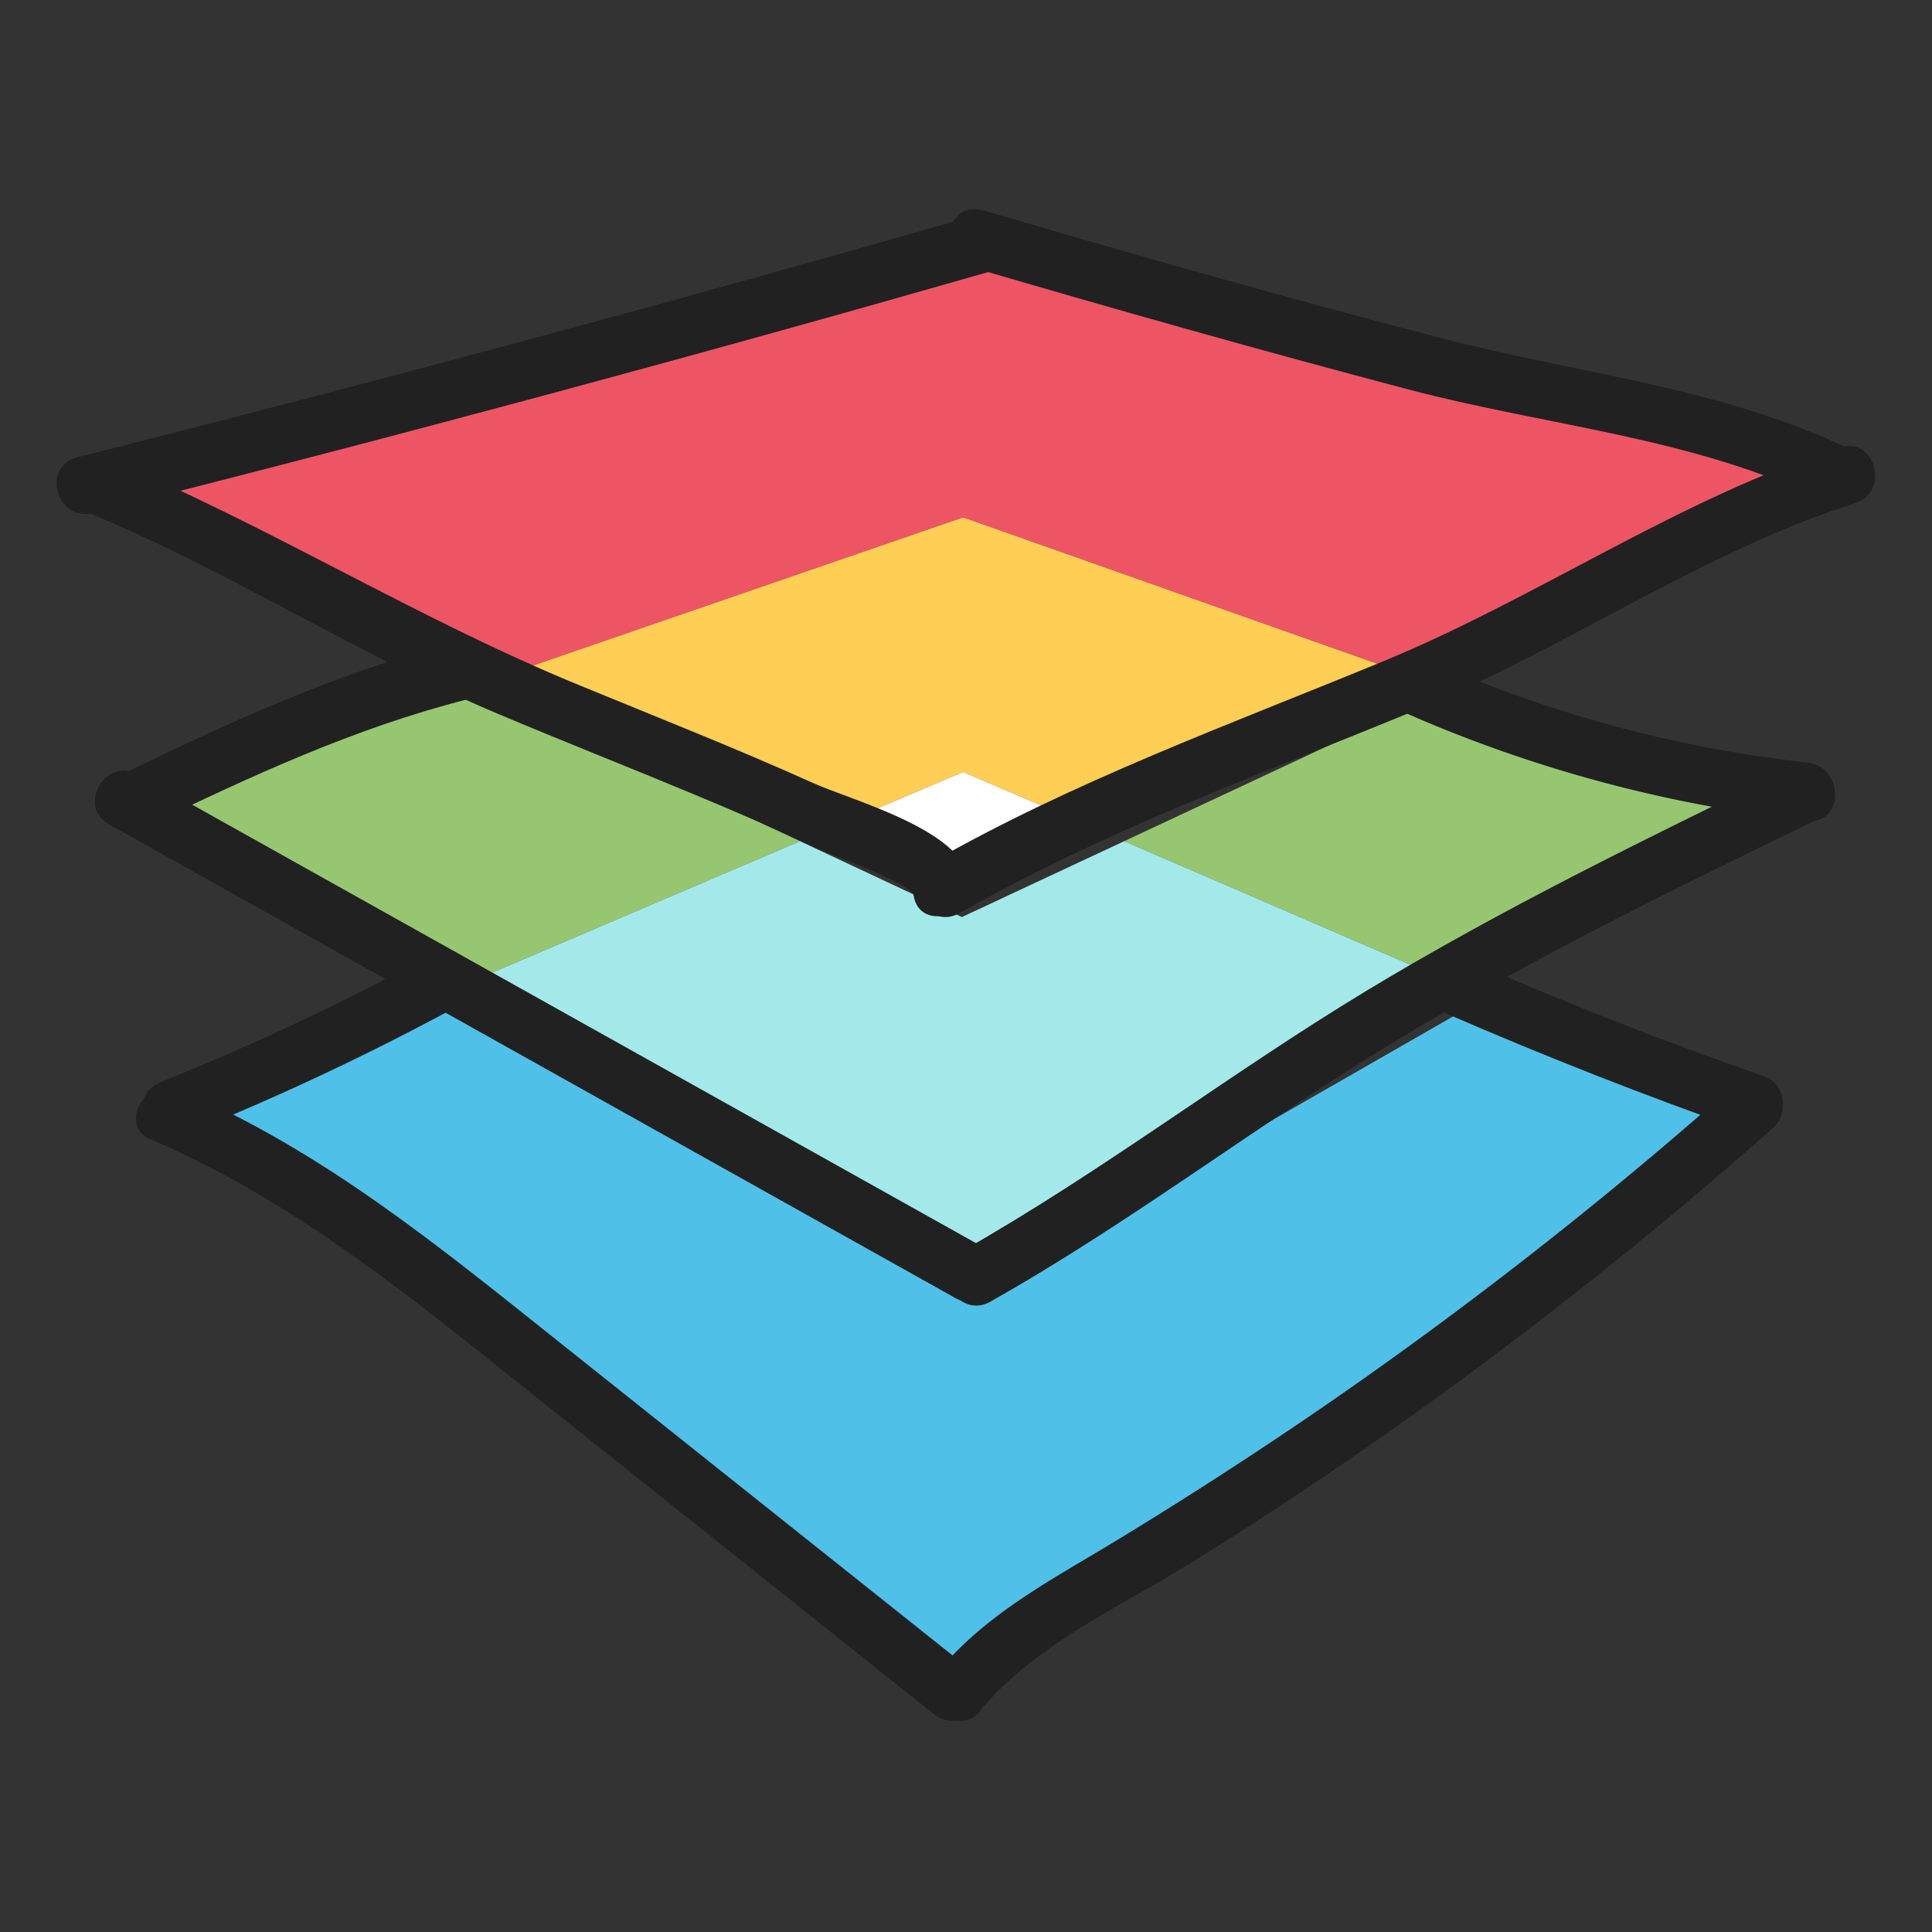 <svg xmlns="http://www.w3.org/2000/svg" viewBox="0 0 150 150"><rect x="0" y="0" width="150" height="150" fill="#333333" stroke="none"/><defs><style>.cls-1{fill:none;}.cls-2{fill:#ed5565;}.cls-3{fill:#97c671;}.cls-4{fill:#ffce54;}.cls-5{fill:#4fc1e9;}.cls-6{fill:#a4e9e9;}.cls-7{fill:#fff;}.cls-8{fill:#212121;}</style></defs><title>logo-ptl8</title><g id="Calque_2" data-name="Calque 2"><g id="Calque_1-2" data-name="Calque 1"><rect class="cls-1" width="150" height="150"/><polygon class="cls-2" points="74.78 40.17 109.38 52.4 142.41 37 74.78 19.28 7.52 37.18 39.8 52.22 74.78 40.17"/><polygon class="cls-3" points="62.11 65.31 36.56 53.34 11.22 62.06 36.35 76.31 62.11 65.31"/><polyline class="cls-3" points="137.18 62.29 112.48 53.52 87.28 65.31 112.76 76.31"/><polygon class="cls-4" points="39.8 52.22 65.1 64.04 74.78 59.94 84.43 64.08 109.38 52.4 74.78 40.17 39.8 52.22"/><polygon class="cls-5" points="33.71 77.44 13.82 85.9 74.78 130.44 135.9 86.28 115.39 77.44 74.82 100.71 33.71 77.44"/><polygon class="cls-6" points="62.11 65.31 36.35 76.31 74.78 98.1 112.76 76.31 87.28 65.31 74.68 71.2 62.11 65.31"/><polygon class="cls-7" points="65.1 64.04 74.78 68.59 84.43 64.08 74.78 59.94 65.1 64.04"/><path class="cls-8" d="M7.17,39.84q34.9-8.79,69.5-18.7c2.78-.8,1.6-5.14-1.2-4.34Q40.88,26.71,6,35.5c-2.81.71-1.62,5,1.2,4.34Z"/><path class="cls-8" d="M75.16,20.67C86.53,24,97.94,27.23,109.4,30.25c10.69,2.82,22.2,3.73,32.22,8.64,2.59,1.27,4.87-2.61,2.27-3.89-10-4.88-21-5.92-31.65-8.66-12-3.1-24-6.53-35.88-10-2.78-.82-4,3.53-1.2,4.34Z"/><path class="cls-8" d="M142.83,34.72c-12.37,3.93-23.41,11.67-35.43,16.62S83.44,60.61,72.24,67c-2.52,1.43-.25,5.32,2.27,3.89C85.89,64.39,98.2,60,110.26,55c11.43-4.75,22-12.19,33.76-15.93,2.75-.87,1.57-5.22-1.2-4.34Z"/><path class="cls-8" d="M75.26,68.31c-.6-3.91-9.1-6.15-12.16-7.53-5.93-2.67-12-5.06-18-7.53C32.42,48.07,20.84,40.78,8.25,35.55c-2.67-1.11-3.84,3.24-1.2,4.34,10.83,4.5,20.74,10.94,31.58,15.52,5.08,2.14,10.2,4.16,15.29,6.28,3.15,1.31,6.28,2.66,9.37,4.1,1.13.53,7.5,2.81,7.64,3.72.44,2.85,4.77,1.64,4.34-1.2Z"/><path class="cls-8" d="M11.34,64.19c8.1-3.91,16.19-7.67,24.94-9.89,2.81-.71,1.62-5.05-1.2-4.34-9.12,2.31-17.58,6.27-26,10.34-2.61,1.26-.33,5.14,2.27,3.89Z"/><path class="cls-8" d="M8.46,64,74.21,100.8c2.53,1.42,4.8-2.47,2.27-3.89L10.73,60.13C8.2,58.71,5.93,62.6,8.46,64Z"/><path class="cls-8" d="M76.91,101.05c10.9-6.14,20.75-13.77,31.44-20.23S130,69,141.15,63.6c2.6-1.27.32-5.15-2.27-3.89-11.1,5.41-22.23,10.83-32.8,17.22S85.53,91,74.63,97.17c-2.52,1.42-.26,5.31,2.27,3.89Z"/><path class="cls-8" d="M140.33,59.2a98.91,98.91,0,0,1-28.86-7.7c-2.63-1.15-4.92,2.73-2.27,3.89a106.21,106.21,0,0,0,31.13,8.32c2.87.32,2.85-4.19,0-4.5Z"/><path class="cls-8" d="M13.7,88.35A204.31,204.31,0,0,0,35,78.41c2.55-1.38.28-5.26-2.27-3.89A194.16,194.16,0,0,1,12.5,84c-2.66,1.06-1.5,5.41,1.2,4.34Z"/><path class="cls-8" d="M11.78,88.49c11.25,4.83,20.37,12.44,29.87,20l30.85,24.59c2.24,1.79,5.45-1.38,3.18-3.18L43.28,104.09C34,96.69,25,89.33,14,84.61c-2.63-1.13-4.93,2.75-2.27,3.89Z"/><path class="cls-8" d="M76.06,132.85c4.2-5.05,10.46-7.87,16-11.27s10.72-6.86,15.93-10.52A343.11,343.11,0,0,0,137.63,87.6c2.18-1.92-1-5.09-3.18-3.18a332.33,332.33,0,0,1-31.75,24.83q-7.87,5.4-16,10.34c-4.92,3-10,5.59-13.77,10.08-1.84,2.21,1.33,5.41,3.18,3.18Z"/><path class="cls-8" d="M136.88,83.53q-11.31-3.92-22.27-8.71c-2.63-1.15-4.92,2.73-2.27,3.89q11.5,5,23.35,9.16c2.74,1,3.92-3.39,1.2-4.34Z"/></g></g></svg>